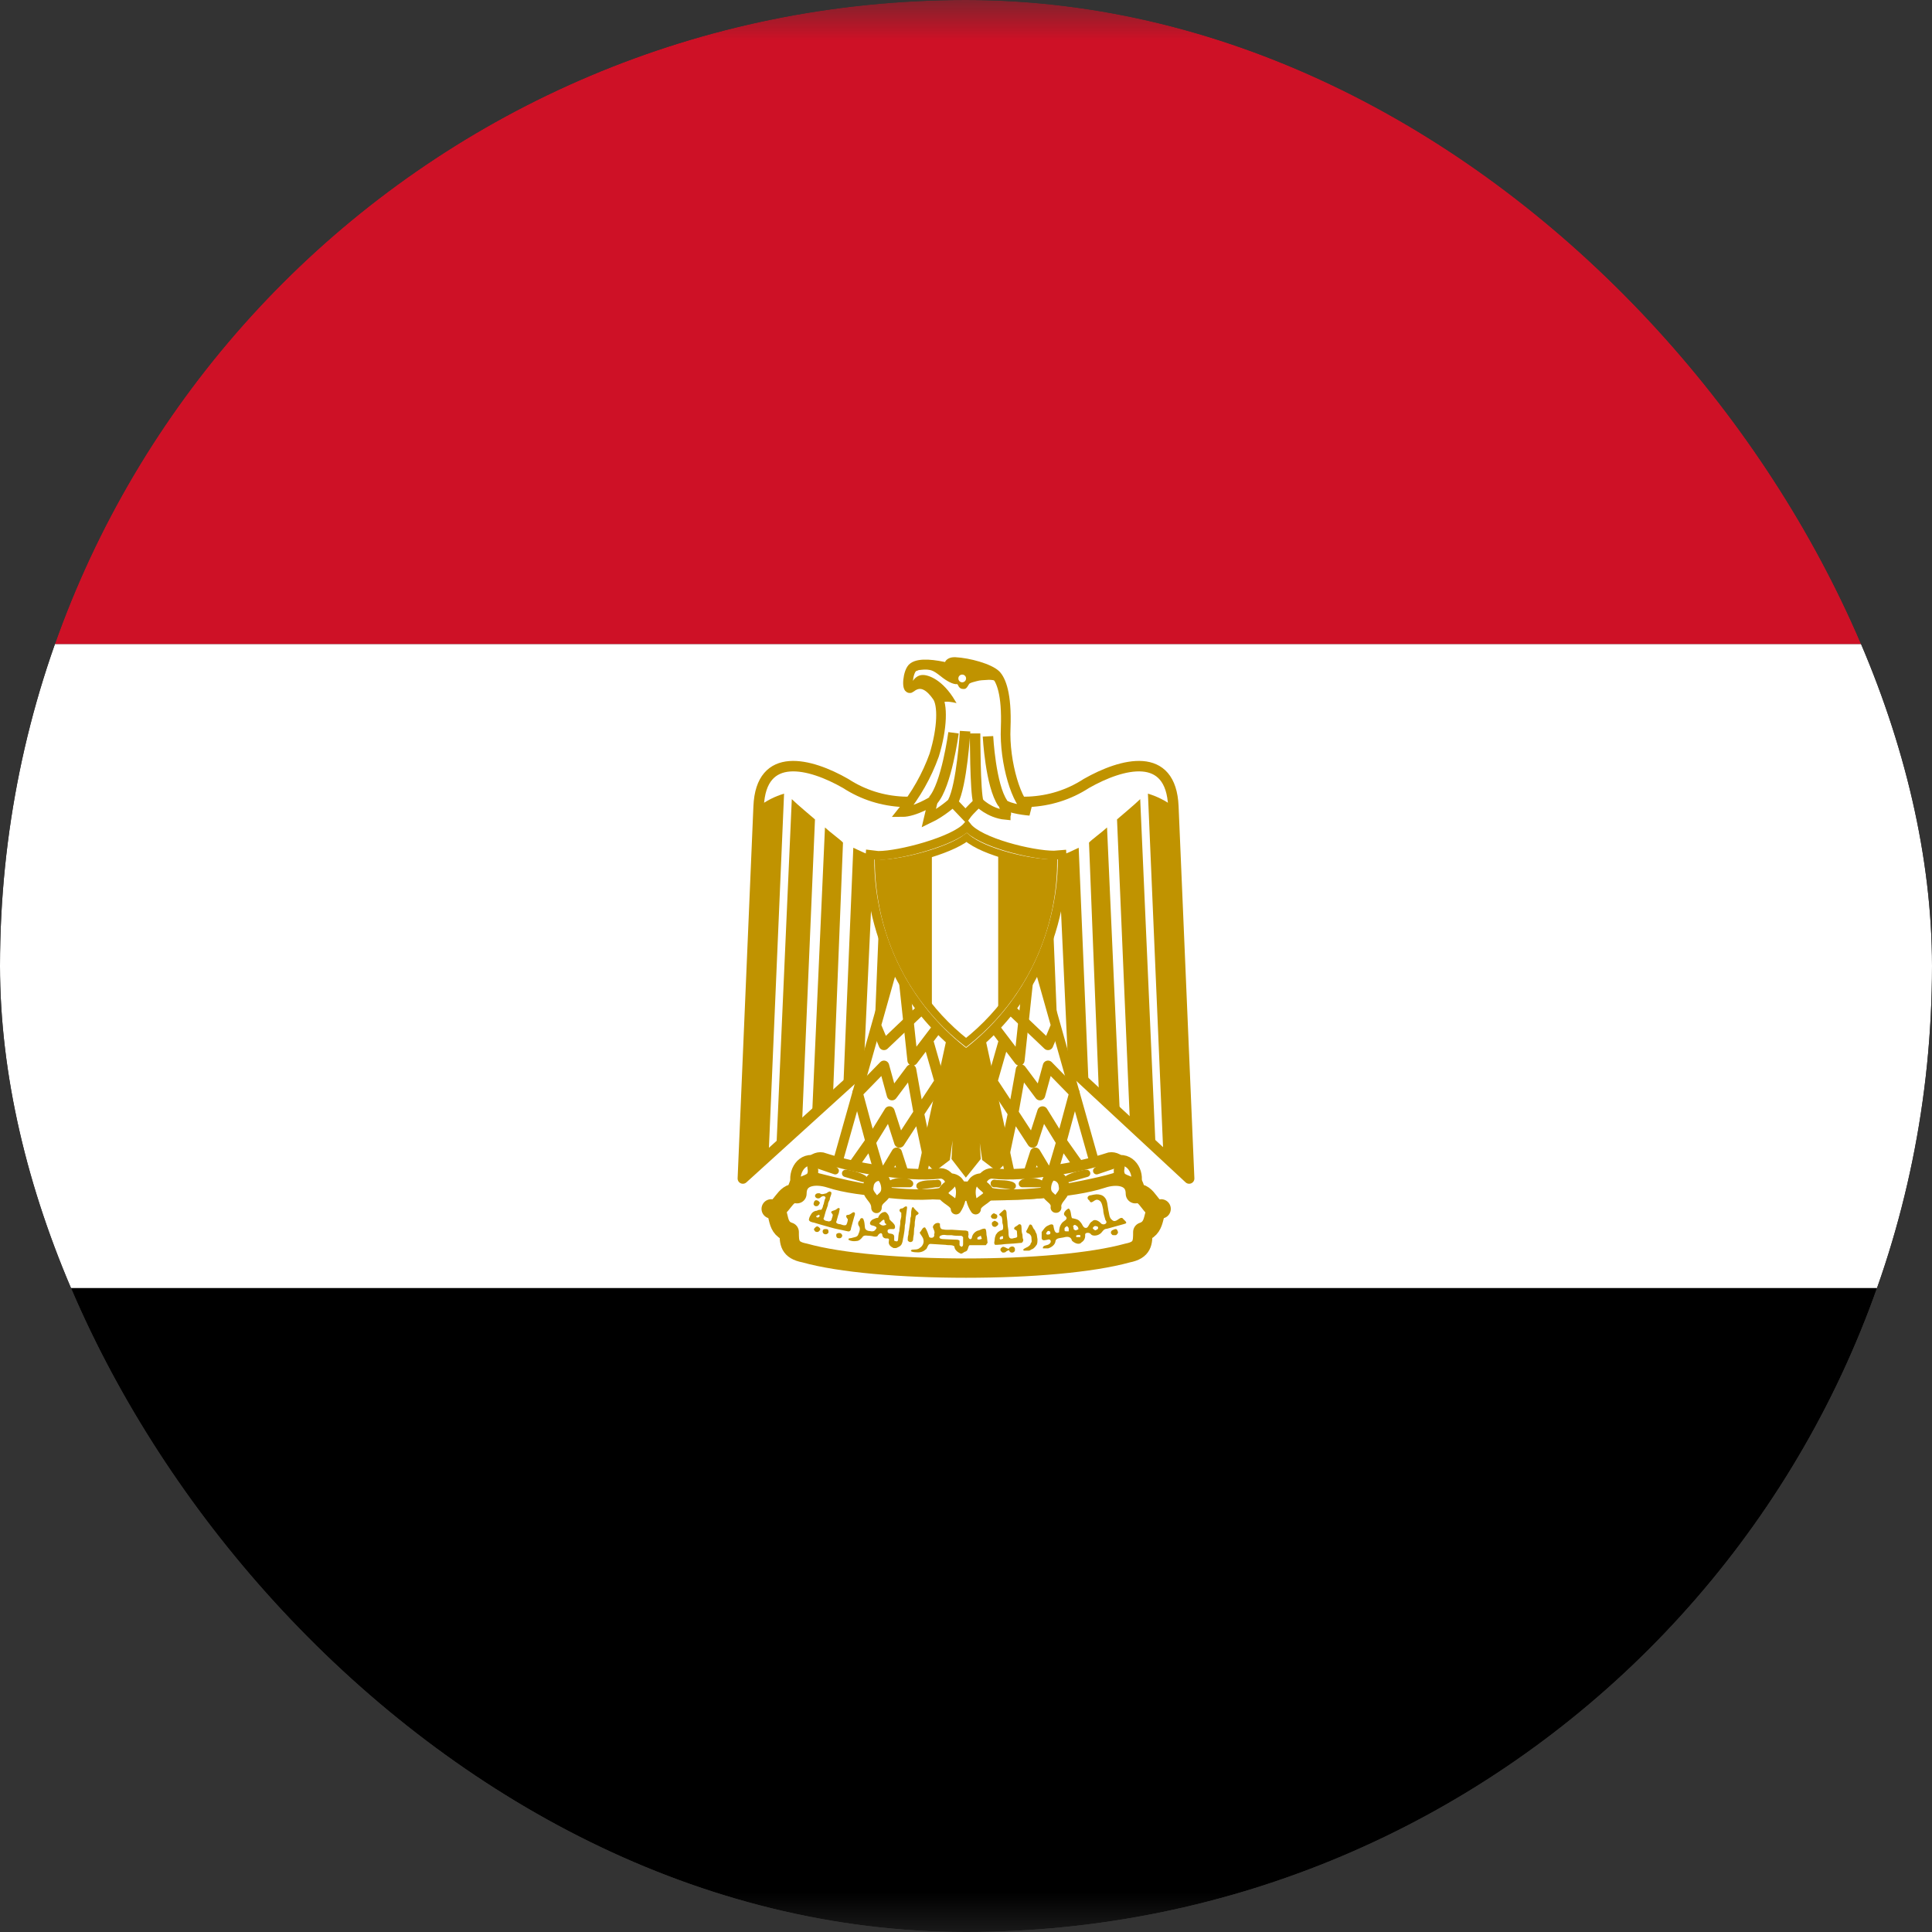 <svg width="24" height="24" viewBox="0 0 24 24" fill="none" xmlns="http://www.w3.org/2000/svg">
<rect x="0" y="0" width="24" height="24" fill="#333333" stroke="none"/>
<g clip-path="url(#clip0_69_4673)">
<g clip-path="url(#clip1_69_4673)">
<mask id="mask0_69_4673" style="mask-type:luminance" maskUnits="userSpaceOnUse" x="-4" y="0" width="32" height="24">
<path d="M28 0H-4V24H28V0Z" fill="white"/>
</mask>
<g mask="url(#mask0_69_4673)">
<path d="M-4 16H28V24H-4V16Z" fill="black"/>
<path d="M-4 8H28V16H-4V8Z" fill="white"/>
<path d="M-4 0H28V8H-4V0Z" fill="#CE1126"/>
<path d="M12.032 12.096L14.772 14.64L14.576 10.02C14.548 9.32 13.94 9.48 13.496 9.732C13.052 10.02 12.536 10.02 12 9.832C11.46 10.02 10.948 10.02 10.504 9.732C10.064 9.48 9.452 9.32 9.424 10.02L9.228 14.64L12.032 12.096Z" fill="white" stroke="#C09300" stroke-width="0.13" stroke-linejoin="round"/>
<path d="M9.74 9.859L9.548 14.351L9.228 14.639L9.424 10.019C9.519 9.947 9.626 9.893 9.74 9.859ZM10.124 10.179L9.964 13.939L9.644 14.267L9.836 9.927C9.9 9.991 10.088 10.147 10.124 10.179ZM10.472 10.467L10.348 13.603L10.088 13.855L10.248 10.279C10.312 10.339 10.44 10.431 10.472 10.467ZM10.852 10.627L10.728 13.299L10.476 13.503L10.6 10.531C10.664 10.559 10.788 10.627 10.852 10.627ZM11.204 10.627L11.112 12.855L10.852 13.107L10.952 10.655C11.012 10.655 11.176 10.655 11.204 10.627Z" fill="#C09300"/>
<path d="M14.26 9.859L14.452 14.351L14.772 14.639L14.576 10.019C14.481 9.947 14.374 9.893 14.26 9.859ZM13.876 10.179L14.036 13.939L14.356 14.267L14.164 9.927C14.1 9.991 13.912 10.147 13.876 10.179ZM13.528 10.467L13.652 13.603L13.912 13.855L13.752 10.279C13.688 10.339 13.56 10.431 13.528 10.467ZM13.148 10.627L13.272 13.299L13.524 13.503L13.4 10.531C13.336 10.559 13.212 10.627 13.148 10.627ZM12.796 10.627L12.888 12.855L13.148 13.107L13.048 10.655C12.988 10.655 12.824 10.655 12.796 10.627Z" fill="#C09300"/>
<path d="M12.127 12.6L12.511 14.352L12.383 14.48L12.252 14.38L12.036 12.82L12.127 14.38L11.999 14.54L11.876 14.38L11.967 12.82L11.748 14.38L11.616 14.48L11.488 14.352L11.871 12.604H12.127V12.6Z" fill="#C09300" stroke="#C09300" stroke-width="0.11"/>
<path d="M11.141 11.831L10.377 14.539L11.429 14.699L11.873 12.663L11.141 11.831Z" fill="white" stroke="#C09300" stroke-width="0.12" stroke-linejoin="round"/>
<path d="M10.889 12.76L10.981 12.98L11.477 12.508" stroke="#C09300" stroke-width="0.13" stroke-linejoin="round"/>
<path d="M11.233 12.2L11.337 13.172L11.653 12.756M11.525 12.916L11.697 13.516M11.765 13.296L11.417 13.824M11.525 14.352L11.413 13.824M11.413 13.824L11.317 13.288L11.081 13.604L10.981 13.24L10.653 13.576L10.817 14.184L11.049 13.808L11.173 14.192L11.413 13.824Z" stroke="#C09300" stroke-width="0.13" stroke-linejoin="round"/>
<path d="M10.6 14.48L10.812 14.18L10.948 14.64L11.14 14.32L11.264 14.704" stroke="#C09300" stroke-width="0.13" stroke-linejoin="round"/>
<path d="M12.859 11.831L13.623 14.539L12.571 14.699L12.127 12.663L12.859 11.831Z" fill="white" stroke="#C09300" stroke-width="0.12" stroke-linejoin="round"/>
<path d="M13.111 12.76L13.019 12.98L12.523 12.508" stroke="#C09300" stroke-width="0.13" stroke-linejoin="round"/>
<path d="M12.767 12.2L12.663 13.172L12.347 12.756M12.475 12.916L12.303 13.516M12.235 13.296L12.583 13.824M12.475 14.352L12.587 13.824M12.587 13.824L12.683 13.288L12.919 13.604L13.019 13.24L13.347 13.576L13.183 14.184L12.951 13.808L12.827 14.192L12.587 13.824Z" stroke="#C09300" stroke-width="0.13" stroke-linejoin="round"/>
<path d="M13.4 14.48L13.188 14.18L13.052 14.64L12.86 14.32L12.736 14.704" stroke="#C09300" stroke-width="0.13" stroke-linejoin="round"/>
<path d="M12 15.753C12.8 15.753 13.56 15.689 14.008 15.565C14.196 15.529 14.196 15.433 14.196 15.305C14.388 15.241 14.292 15.017 14.424 15.017C14.288 15.057 14.264 14.797 14.104 14.829C14.104 14.605 13.876 14.577 13.688 14.641C13.308 14.765 12.636 14.797 12 14.797C11.36 14.765 10.696 14.765 10.312 14.637C10.124 14.577 9.9 14.605 9.9 14.829C9.74 14.797 9.712 15.053 9.58 15.017C9.712 15.017 9.612 15.245 9.804 15.305C9.804 15.433 9.804 15.529 9.996 15.565C10.436 15.689 11.204 15.753 12 15.753Z" fill="white" stroke="#C09300" stroke-width="0.24" stroke-linecap="round" stroke-linejoin="round"/>
<path d="M10.915 14.54C11.171 14.576 11.459 14.604 11.683 14.576C11.811 14.576 11.903 14.796 11.647 14.828C11.427 14.856 11.075 14.828 10.887 14.796C10.64 14.753 10.394 14.7 10.151 14.636C9.927 14.54 10.087 14.356 10.215 14.38C10.443 14.454 10.678 14.507 10.915 14.54ZM13.083 14.54C12.827 14.576 12.539 14.604 12.323 14.576C12.187 14.576 12.095 14.796 12.351 14.828C12.575 14.856 12.923 14.828 13.111 14.796C13.271 14.764 13.623 14.704 13.847 14.636C14.071 14.54 13.911 14.356 13.783 14.38C13.555 14.454 13.32 14.507 13.083 14.54Z" fill="white" stroke="#C09300" stroke-width="0.13" stroke-linecap="round" stroke-linejoin="round"/>
<path d="M10.12 14.416C9.928 14.38 9.84 14.604 9.9 14.732C9.928 14.668 10.06 14.668 10.088 14.604C10.124 14.508 10.06 14.508 10.124 14.416H10.12ZM10.888 15.005C10.888 14.877 11.012 14.893 11.012 14.764C11.012 14.704 10.98 14.604 10.916 14.604C10.883 14.606 10.851 14.62 10.828 14.644C10.804 14.668 10.79 14.699 10.788 14.732C10.76 14.857 10.888 14.877 10.888 15.005ZM11.796 14.64C11.984 14.64 11.964 14.893 11.876 15.021C11.876 14.928 11.716 14.893 11.716 14.829C11.716 14.732 11.86 14.732 11.796 14.64ZM13.876 14.416C14.072 14.38 14.164 14.604 14.1 14.732C14.072 14.668 13.94 14.668 13.912 14.604C13.876 14.508 13.94 14.508 13.876 14.416ZM13.12 15.001C13.12 14.873 12.992 14.889 12.992 14.761C12.992 14.7 13.024 14.601 13.088 14.601C13.121 14.602 13.153 14.617 13.176 14.64C13.2 14.664 13.214 14.695 13.216 14.729C13.244 14.852 13.116 14.873 13.116 15.001H13.12ZM12.2 14.64C12.012 14.64 12.032 14.893 12.12 15.021C12.12 14.928 12.28 14.893 12.28 14.829C12.28 14.732 12.136 14.732 12.2 14.64Z" fill="white" stroke="#C09300" stroke-width="0.13" stroke-linecap="round" stroke-linejoin="round"/>
<path d="M10.188 14.48C10.252 14.48 10.348 14.508 10.376 14.544L10.188 14.48ZM10.504 14.576C10.536 14.576 10.664 14.604 10.723 14.64L10.504 14.576ZM11.648 14.704C11.588 14.704 11.46 14.704 11.428 14.732L11.648 14.7V14.704ZM11.3 14.704C11.264 14.668 11.139 14.668 11.075 14.704H11.3ZM13.812 14.48C13.744 14.481 13.678 14.503 13.623 14.544L13.812 14.48ZM13.499 14.576C13.46 14.576 13.339 14.604 13.275 14.64L13.499 14.576ZM12.351 14.704C12.412 14.704 12.54 14.704 12.575 14.732L12.351 14.7V14.704ZM12.7 14.704C12.736 14.668 12.86 14.668 12.924 14.704H12.7Z" fill="white" stroke="#C09300" stroke-width="0.09" stroke-linecap="round" stroke-linejoin="round"/>
<path d="M10.133 14.984C10.113 14.98 10.101 14.96 10.109 14.944C10.113 14.916 10.133 14.904 10.149 14.912C10.165 14.912 10.185 14.936 10.185 14.944L10.169 14.972L10.161 14.976C10.161 14.984 10.145 14.984 10.133 14.984ZM12.333 15.14C12.325 15.14 12.309 15.12 12.309 15.112C12.309 15.096 12.333 15.072 12.349 15.072L12.381 15.088C12.393 15.1 12.393 15.124 12.377 15.136C12.369 15.144 12.345 15.144 12.333 15.136V15.14ZM12.345 15.24C12.329 15.232 12.325 15.224 12.321 15.208C12.321 15.188 12.321 15.184 12.341 15.172L12.357 15.164L12.373 15.172C12.389 15.18 12.401 15.188 12.401 15.204C12.401 15.216 12.389 15.228 12.373 15.236C12.361 15.244 12.357 15.244 12.345 15.236V15.24Z" fill="#C09300"/>
<path d="M10.312 14.8C10.296 14.8 10.276 14.816 10.264 14.824C10.24 14.828 10.208 14.844 10.184 14.824C10.16 14.82 10.128 14.824 10.124 14.856C10.128 14.884 10.164 14.896 10.188 14.88C10.204 14.86 10.248 14.844 10.256 14.88C10.236 14.912 10.24 14.948 10.224 14.976C10.224 14.996 10.212 15.012 10.204 15.028C10.184 15.028 10.164 15.028 10.148 15.04C10.136 15.04 10.124 15.043 10.113 15.049C10.102 15.054 10.092 15.062 10.084 15.072C10.068 15.096 10.052 15.12 10.048 15.152C10.052 15.176 10.088 15.184 10.112 15.188L10.192 15.212L10.32 15.248C10.384 15.268 10.448 15.276 10.512 15.292L10.532 15.296C10.56 15.304 10.572 15.276 10.572 15.256L10.612 15.112C10.62 15.092 10.632 15.052 10.596 15.06C10.576 15.072 10.556 15.092 10.532 15.092C10.496 15.092 10.516 15.132 10.532 15.144C10.532 15.168 10.524 15.196 10.512 15.216C10.488 15.228 10.464 15.216 10.44 15.208C10.42 15.208 10.372 15.196 10.392 15.168L10.412 15.096C10.424 15.072 10.424 15.044 10.432 15.016C10.416 14.988 10.392 15.028 10.372 15.032C10.356 15.04 10.308 15.044 10.332 15.072C10.356 15.088 10.34 15.116 10.332 15.14C10.332 15.168 10.3 15.18 10.276 15.168C10.252 15.168 10.216 15.148 10.236 15.124L10.256 15.052L10.284 14.972C10.284 14.944 10.296 14.924 10.308 14.9C10.308 14.872 10.328 14.848 10.328 14.82C10.328 14.808 10.32 14.804 10.312 14.804V14.8ZM10.164 15.092C10.166 15.091 10.168 15.09 10.17 15.09C10.173 15.09 10.175 15.091 10.176 15.092C10.184 15.1 10.184 15.108 10.176 15.116L10.164 15.124C10.144 15.124 10.14 15.12 10.14 15.112C10.14 15.108 10.14 15.104 10.152 15.1C10.157 15.097 10.163 15.094 10.168 15.092H10.164ZM10.124 15.292C10.104 15.276 10.108 15.264 10.136 15.24C10.152 15.232 10.156 15.232 10.172 15.244C10.196 15.264 10.196 15.276 10.172 15.296C10.164 15.304 10.16 15.304 10.152 15.304C10.14 15.304 10.136 15.304 10.124 15.296V15.292ZM10.244 15.332C10.236 15.329 10.228 15.323 10.223 15.315C10.219 15.307 10.218 15.297 10.22 15.288C10.228 15.272 10.232 15.268 10.256 15.268C10.284 15.268 10.288 15.272 10.292 15.296C10.292 15.312 10.292 15.316 10.28 15.324C10.276 15.328 10.271 15.33 10.265 15.332C10.26 15.333 10.254 15.333 10.248 15.332H10.244ZM13.812 15.332C13.804 15.328 13.8 15.324 13.8 15.312C13.8 15.296 13.808 15.284 13.832 15.276C13.856 15.264 13.872 15.264 13.88 15.284C13.892 15.308 13.892 15.316 13.876 15.332C13.868 15.344 13.864 15.344 13.844 15.344C13.824 15.344 13.82 15.344 13.812 15.336V15.332ZM10.412 15.38C10.396 15.38 10.388 15.364 10.388 15.348C10.388 15.336 10.388 15.332 10.396 15.324L10.42 15.316L10.444 15.32C10.464 15.336 10.468 15.352 10.456 15.368C10.444 15.384 10.432 15.384 10.408 15.38H10.412ZM11.284 15.42L11.276 15.408C11.276 15.384 11.276 15.364 11.284 15.34C11.288 15.32 11.284 15.3 11.292 15.28L11.308 15.168C11.308 15.148 11.308 15.128 11.316 15.112C11.32 15.08 11.316 15.052 11.324 15.024C11.324 15.012 11.336 14.984 11.348 15C11.364 15.024 11.384 15.04 11.404 15.06C11.42 15.072 11.404 15.088 11.392 15.092C11.376 15.096 11.372 15.116 11.372 15.132L11.364 15.18C11.364 15.208 11.364 15.232 11.356 15.26L11.352 15.332L11.344 15.38C11.344 15.396 11.344 15.416 11.328 15.424C11.316 15.432 11.296 15.432 11.288 15.42H11.284ZM12.472 15.028L12.42 15.076C12.396 15.096 12.44 15.104 12.444 15.12C12.452 15.144 12.452 15.168 12.452 15.192C12.46 15.216 12.464 15.236 12.46 15.26C12.46 15.288 12.428 15.28 12.412 15.296C12.392 15.304 12.384 15.324 12.372 15.336C12.363 15.356 12.357 15.378 12.356 15.4C12.356 15.42 12.344 15.44 12.356 15.456L12.36 15.464H12.38L12.44 15.46C12.488 15.452 12.54 15.452 12.588 15.448L12.676 15.44C12.7 15.444 12.712 15.42 12.712 15.4C12.696 15.372 12.708 15.344 12.696 15.32C12.688 15.288 12.692 15.26 12.688 15.232C12.688 15.208 12.66 15.2 12.648 15.216C12.632 15.232 12.608 15.236 12.6 15.252C12.588 15.276 12.624 15.276 12.632 15.292L12.636 15.352C12.64 15.376 12.616 15.376 12.596 15.38C12.576 15.388 12.548 15.392 12.536 15.368C12.528 15.348 12.528 15.328 12.528 15.308C12.528 15.268 12.516 15.236 12.516 15.2C12.516 15.16 12.504 15.116 12.504 15.072C12.504 15.052 12.5 15.024 12.472 15.028ZM12.448 15.356H12.46V15.388L12.448 15.392C12.443 15.394 12.438 15.395 12.432 15.396C12.43 15.396 12.427 15.396 12.424 15.396C12.416 15.388 12.416 15.376 12.428 15.364L12.448 15.356ZM11.248 14.988C11.236 14.988 11.216 15.016 11.2 15.012C11.164 15.016 11.168 15.052 11.196 15.064V15.096C11.2 15.128 11.18 15.156 11.184 15.188C11.184 15.22 11.172 15.256 11.172 15.292C11.16 15.328 11.16 15.364 11.156 15.4C11.152 15.432 11.128 15.42 11.108 15.412V15.372C11.112 15.336 11.088 15.328 11.06 15.324C11.032 15.324 11.02 15.304 11.028 15.28C11.04 15.264 11.068 15.268 11.088 15.268C11.128 15.276 11.124 15.224 11.104 15.204C11.088 15.18 11.056 15.164 11.048 15.14C11.048 15.108 11.028 15.072 11 15.056C10.956 15.052 10.92 15.088 10.908 15.128C10.888 15.128 10.868 15.136 10.852 15.144C10.824 15.152 10.784 15.2 10.824 15.22C10.844 15.224 10.912 15.24 10.88 15.268C10.864 15.3 10.832 15.3 10.804 15.292C10.776 15.292 10.744 15.276 10.744 15.244C10.74 15.212 10.74 15.18 10.728 15.152C10.72 15.12 10.684 15.128 10.68 15.16C10.652 15.18 10.656 15.216 10.676 15.24C10.688 15.268 10.676 15.304 10.664 15.328C10.656 15.368 10.616 15.368 10.588 15.376C10.576 15.384 10.524 15.376 10.544 15.404C10.574 15.418 10.608 15.422 10.64 15.416C10.672 15.416 10.7 15.388 10.72 15.36C10.74 15.34 10.776 15.352 10.808 15.352C10.836 15.352 10.868 15.372 10.9 15.356C10.908 15.336 10.948 15.296 10.96 15.336C10.96 15.372 10.988 15.388 11.02 15.384C11.056 15.384 11.04 15.408 11.04 15.432C11.04 15.468 11.068 15.488 11.1 15.504H11.132C11.16 15.492 11.192 15.48 11.204 15.448C11.216 15.42 11.216 15.388 11.224 15.36C11.232 15.316 11.24 15.268 11.24 15.224C11.252 15.184 11.248 15.14 11.256 15.096L11.268 15.004C11.268 14.984 11.26 14.984 11.248 14.988ZM10.98 15.152C10.984 15.152 10.988 15.16 10.988 15.172C10.988 15.188 10.996 15.2 11.008 15.204V15.216L10.976 15.224C10.956 15.224 10.94 15.216 10.928 15.204L10.92 15.196L10.932 15.188L10.952 15.168C10.964 15.156 10.972 15.152 10.98 15.152ZM13.62 14.836C13.597 14.838 13.575 14.842 13.552 14.848C13.512 14.848 13.492 14.888 13.532 14.912C13.556 14.972 13.592 14.896 13.632 14.904C13.688 14.912 13.692 14.976 13.704 15.024C13.704 15.068 13.72 15.112 13.732 15.156C13.772 15.2 13.704 15.228 13.676 15.196C13.652 15.168 13.596 15.136 13.568 15.172C13.532 15.188 13.528 15.236 13.5 15.252C13.452 15.264 13.448 15.204 13.42 15.18C13.396 15.144 13.352 15.14 13.316 15.132C13.3 15.096 13.308 15.036 13.276 15.012C13.244 15.024 13.188 15.08 13.236 15.108C13.276 15.148 13.216 15.164 13.196 15.188C13.164 15.224 13.156 15.268 13.156 15.308C13.104 15.336 13.096 15.276 13.088 15.24C13.088 15.196 13.048 15.208 13.02 15.224C12.98 15.24 12.964 15.276 12.94 15.304V15.384C12.948 15.42 12.988 15.404 13.012 15.4C13.052 15.384 13.068 15.428 13.036 15.452C13.012 15.476 12.948 15.464 12.956 15.508H13.02C13.06 15.496 13.108 15.464 13.112 15.416C13.12 15.376 13.18 15.38 13.212 15.372C13.252 15.36 13.304 15.356 13.316 15.412C13.344 15.44 13.404 15.472 13.436 15.432C13.452 15.422 13.464 15.409 13.472 15.392C13.479 15.376 13.482 15.358 13.48 15.34C13.476 15.308 13.532 15.308 13.548 15.328C13.568 15.36 13.632 15.352 13.664 15.328C13.696 15.308 13.704 15.264 13.752 15.264L13.968 15.204C14.024 15.192 13.96 15.156 13.944 15.132C13.904 15.112 13.864 15.2 13.816 15.156C13.776 15.128 13.78 15.076 13.768 15.032C13.756 14.976 13.76 14.912 13.72 14.872C13.696 14.844 13.656 14.836 13.62 14.836ZM13.348 15.216C13.352 15.216 13.36 15.216 13.368 15.224C13.384 15.232 13.396 15.248 13.396 15.264C13.396 15.272 13.396 15.272 13.384 15.276L13.364 15.284C13.356 15.284 13.336 15.272 13.336 15.264V15.248C13.328 15.232 13.328 15.232 13.336 15.224L13.348 15.216ZM13.608 15.232C13.624 15.232 13.632 15.232 13.64 15.244C13.644 15.26 13.64 15.268 13.624 15.276L13.604 15.284L13.588 15.272C13.58 15.268 13.576 15.264 13.576 15.256C13.576 15.244 13.592 15.232 13.608 15.228V15.232ZM13.248 15.232C13.256 15.232 13.26 15.232 13.264 15.24C13.272 15.248 13.276 15.252 13.276 15.264V15.288C13.276 15.3 13.276 15.296 13.252 15.296C13.228 15.296 13.224 15.296 13.224 15.272C13.224 15.256 13.224 15.252 13.236 15.244C13.24 15.236 13.248 15.236 13.252 15.236L13.248 15.232ZM13.032 15.292C13.036 15.293 13.04 15.295 13.042 15.298C13.045 15.301 13.047 15.304 13.048 15.308C13.048 15.32 13.048 15.328 13.04 15.332C13.028 15.336 13.008 15.34 13 15.332C13 15.331 13 15.329 13 15.328C12.992 15.324 12.992 15.32 13 15.316V15.312L13.008 15.3C13.011 15.296 13.015 15.293 13.019 15.292C13.023 15.29 13.028 15.29 13.032 15.292ZM13.4 15.34L13.42 15.344V15.368H13.372L13.368 15.36C13.368 15.352 13.368 15.348 13.376 15.344L13.4 15.34ZM12.716 15.532C12.712 15.532 12.704 15.528 12.712 15.524C12.716 15.512 12.732 15.508 12.744 15.5C12.766 15.492 12.786 15.478 12.8 15.46C12.8 15.444 12.816 15.436 12.816 15.42L12.812 15.364C12.807 15.347 12.796 15.333 12.78 15.324C12.768 15.32 12.752 15.316 12.748 15.3C12.748 15.288 12.76 15.276 12.764 15.264L12.788 15.216C12.8 15.204 12.816 15.216 12.82 15.224L12.84 15.264C12.852 15.276 12.86 15.288 12.864 15.304C12.872 15.32 12.88 15.332 12.88 15.344L12.888 15.396C12.888 15.416 12.888 15.44 12.88 15.46L12.856 15.492C12.844 15.504 12.832 15.516 12.816 15.52C12.804 15.524 12.796 15.536 12.78 15.536H12.72L12.716 15.532ZM12.44 15.548C12.432 15.54 12.428 15.536 12.428 15.524C12.428 15.512 12.428 15.512 12.44 15.5C12.456 15.484 12.464 15.484 12.496 15.5C12.524 15.516 12.536 15.516 12.536 15.504C12.54 15.496 12.556 15.484 12.576 15.484C12.584 15.484 12.591 15.487 12.596 15.492C12.604 15.5 12.608 15.504 12.608 15.52C12.608 15.54 12.608 15.54 12.596 15.552C12.584 15.56 12.584 15.56 12.568 15.56C12.561 15.56 12.555 15.557 12.549 15.553C12.543 15.549 12.539 15.543 12.536 15.536C12.536 15.528 12.536 15.524 12.528 15.532L12.52 15.536C12.512 15.536 12.496 15.548 12.488 15.556L12.468 15.56C12.452 15.56 12.452 15.56 12.44 15.548ZM11.648 15.192C11.62 15.192 11.592 15.216 11.588 15.244C11.596 15.272 11.62 15.304 11.604 15.332C11.616 15.372 11.572 15.388 11.544 15.368C11.528 15.328 11.52 15.288 11.492 15.248C11.46 15.24 11.448 15.292 11.424 15.312C11.436 15.34 11.468 15.368 11.472 15.404C11.48 15.444 11.456 15.484 11.428 15.5C11.4 15.528 11.36 15.52 11.328 15.524C11.288 15.548 11.356 15.556 11.376 15.556C11.416 15.56 11.46 15.556 11.496 15.524C11.524 15.512 11.52 15.456 11.556 15.452L11.748 15.464C11.78 15.472 11.832 15.46 11.856 15.484C11.856 15.524 11.896 15.556 11.932 15.572C11.952 15.58 11.972 15.552 11.992 15.548C12.032 15.536 12.02 15.488 12.044 15.468H12.244C12.252 15.468 12.256 15.448 12.268 15.44L12.26 15.364C12.248 15.332 12.26 15.292 12.24 15.264C12.204 15.256 12.176 15.284 12.144 15.288C12.104 15.304 12.076 15.34 12.072 15.38C12.052 15.416 12.016 15.372 12.032 15.34L12.028 15.3C12.008 15.28 11.972 15.288 11.944 15.284L11.824 15.276C11.784 15.276 11.748 15.28 11.716 15.272C11.676 15.272 11.676 15.232 11.676 15.2C11.668 15.194 11.658 15.191 11.648 15.192ZM11.728 15.34L11.768 15.344H11.82C11.86 15.352 11.9 15.352 11.94 15.352C11.948 15.352 11.956 15.36 11.964 15.368V15.448C11.964 15.46 11.964 15.476 11.956 15.48C11.954 15.483 11.952 15.486 11.948 15.488C11.943 15.487 11.937 15.485 11.932 15.481C11.927 15.478 11.923 15.473 11.92 15.468V15.412C11.912 15.405 11.903 15.401 11.892 15.4L11.788 15.396L11.708 15.392C11.696 15.388 11.68 15.392 11.672 15.376C11.664 15.368 11.676 15.352 11.688 15.348C11.701 15.342 11.715 15.34 11.728 15.34ZM12.18 15.352C12.184 15.352 12.188 15.352 12.188 15.364L12.196 15.384C12.196 15.388 12.196 15.392 12.188 15.392C12.168 15.4 12.148 15.4 12.14 15.392C12.14 15.388 12.14 15.372 12.148 15.368L12.18 15.352Z" fill="#C09300"/>
<path d="M12.001 13.087C13.305 12.087 13.193 10.615 13.193 10.615L13.093 10.623C12.817 10.623 12.165 10.463 12.013 10.267C11.853 10.447 11.181 10.627 10.909 10.627L10.809 10.615C10.809 10.615 10.693 12.083 12.001 13.087Z" fill="white" stroke="#C09300" stroke-width="0.11"/>
<path d="M13.088 10.719H13.056C12.809 10.719 12.232 10.595 12.008 10.403C11.777 10.579 11.188 10.723 10.944 10.723C10.934 10.723 10.923 10.721 10.912 10.719C10.915 10.972 10.95 11.223 11.017 11.467C11.177 12.054 11.522 12.575 12.001 12.951C12.479 12.573 12.824 12.052 12.985 11.463C13.051 11.221 13.086 10.97 13.088 10.719Z" fill="white" stroke="#C09300" stroke-width="0.09"/>
<path d="M11.576 10.599C11.362 10.669 11.138 10.71 10.912 10.719L10.916 10.883C10.93 11.079 10.964 11.274 11.017 11.463C11.124 11.857 11.315 12.222 11.576 12.535V10.599ZM12.4 10.599V12.567C12.675 12.247 12.874 11.87 12.985 11.463C13.037 11.274 13.071 11.079 13.085 10.883L13.088 10.723H13.056C12.905 10.723 12.64 10.675 12.4 10.595V10.599Z" fill="#C09300"/>
<path d="M12.493 10.12C12.521 10.123 12.457 9.98 12.457 9.98C12.529 10.052 12.793 10.072 12.793 10.072C12.633 10 12.473 9.468 12.493 9.04C12.509 8.616 12.433 8.448 12.373 8.384C12.293 8.304 12.033 8.232 11.865 8.224C11.765 8.22 11.785 8.296 11.785 8.296C11.605 8.252 11.425 8.232 11.345 8.288C11.273 8.336 11.257 8.588 11.313 8.544C11.445 8.436 11.561 8.536 11.641 8.652C11.713 8.752 11.709 9.04 11.605 9.38C11.513 9.637 11.377 9.876 11.205 10.088C11.365 10.088 11.589 9.948 11.589 9.948L11.537 10.168C11.705 10.088 11.837 9.964 11.837 9.964L11.997 10.132C12.049 10.059 12.157 9.964 12.157 9.964C12.157 9.964 12.289 10.104 12.493 10.123V10.12Z" fill="white" stroke="#C09300" stroke-width="0.12"/>
<path d="M11.845 9.103C11.845 9.103 11.757 9.759 11.589 9.943M11.989 9.083C11.989 9.083 11.949 9.751 11.837 9.963M12.113 9.111C12.113 9.111 12.113 9.839 12.153 9.963M12.273 9.147C12.273 9.147 12.305 9.759 12.457 9.979" stroke="#C09300" stroke-width="0.13"/>
<path d="M11.681 8.784C11.677 8.738 11.663 8.693 11.64 8.652C11.56 8.532 11.444 8.436 11.312 8.544C11.312 8.544 11.357 8.404 11.457 8.4C11.528 8.396 11.7 8.456 11.852 8.712C11.852 8.712 11.741 8.688 11.713 8.712C11.665 8.752 11.684 8.784 11.684 8.784H11.681Z" fill="#C09300" stroke="#C09300" stroke-width="0.03"/>
<path d="M11.297 8.372C11.309 8.332 11.325 8.3 11.349 8.288C11.429 8.232 11.605 8.248 11.785 8.296C11.785 8.296 11.769 8.22 11.865 8.224C12.033 8.232 12.289 8.304 12.369 8.384C12.395 8.412 12.415 8.444 12.429 8.48C12.389 8.424 12.277 8.428 12.249 8.432C12.209 8.436 12.181 8.432 12.125 8.448C12.097 8.456 12.057 8.464 12.033 8.48C12.017 8.496 12.001 8.544 11.977 8.544C11.937 8.544 11.937 8.536 11.925 8.524C11.913 8.504 11.905 8.48 11.889 8.484C11.849 8.488 11.777 8.456 11.689 8.384C11.597 8.312 11.561 8.296 11.449 8.304C11.329 8.312 11.297 8.38 11.297 8.38V8.372Z" fill="#C09300" stroke="#C09300" stroke-width="0.03"/>
<path d="M11.953 8.476C11.979 8.476 12.001 8.454 12.001 8.428C12.001 8.401 11.979 8.38 11.953 8.38C11.926 8.38 11.905 8.401 11.905 8.428C11.905 8.454 11.926 8.476 11.953 8.476Z" fill="white"/>
</g>
</g>
</g>
<defs>
<clipPath id="clip0_69_4673">
<rect width="24" height="24" rx="12" fill="white"/>
</clipPath>
<clipPath id="clip1_69_4673">
<rect width="32" height="24" fill="white" transform="translate(-4)"/>
</clipPath>
</defs>
</svg>
